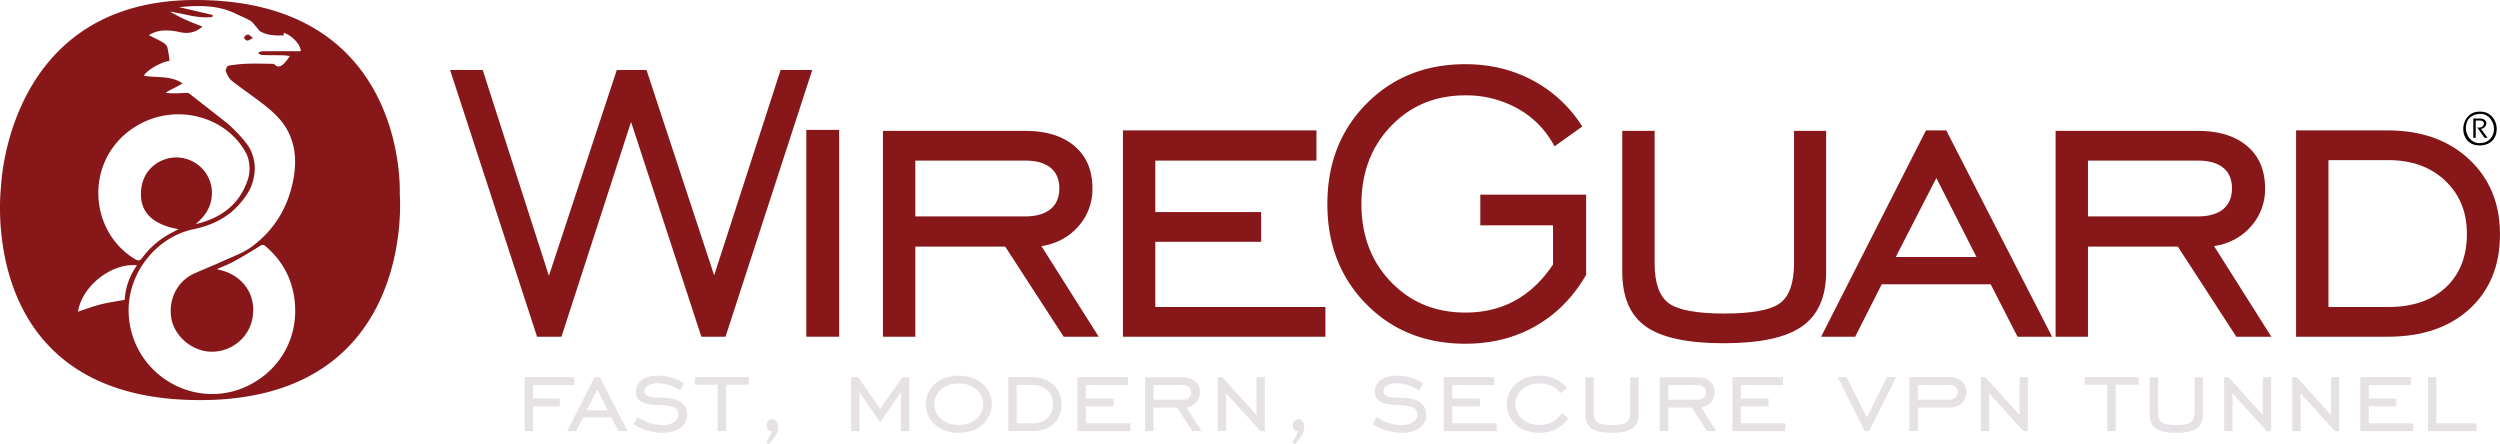 <?xml version="1.0" encoding="UTF-8"?>
<svg version="1.1" viewBox="0 0 1874.5 333.14" xmlns="http://www.w3.org/2000/svg"><defs><style>.a{fill:#88171a;}.b{fill:#E6E1E5;}</style></defs><title>wireguard</title><path class="a" transform="translate(-1.539)" d="m404.23 252.47-65.215-199.99h24.456l49.636 154.34 50.904-154.34h22.282l50.723 153.98 49.817-153.98h23.731l-65.034 199.99h-18.115l-52.715-161.04-52.172 161.04h-18.296z"/><path class="a" transform="translate(-1.539)" d="m606.1 252.47v-155.07h24.637v155.07h-24.637z"/><path class="a" transform="translate(-1.539)" d="m687.85 184.9v67.57h-24.274v-154.34h106.52q23.73 0 37.136 11.413 13.404 11.413 13.405 31.702a41.774 41.774 0 0 1-10.598 28.531q-10.597 12.05-27.625 14.764l42.933 67.932h-26.267l-43.839-67.57h-67.389zm0-22.644h82.243q12.5 0 19.112-5.435 6.61-5.435 6.612-15.579 0-10.143-6.612-15.488-6.615-5.342-19.112-5.344h-82.243v41.846z"/><path class="a" transform="translate(-1.539)" d="m843.52 252.47v-154.7h145.1v22.644h-120.83v38.585h79.345v22.282h-79.345v48.911h127.53v22.282h-151.81z"/><path class="a" transform="translate(-1.539)" d="m1166 198.31v-29.347h-54.527v-23.006h79.345v60.143q-14.495 24.999-37.77 38.313-23.28 13.315-52.806 13.315-44.929 0-74.182-29.619-29.257-29.618-29.256-75.087 0-45.65 29.347-75.269 29.347-29.618 74.091-29.618 27.716 0 50.542 12.137a98.119 98.119 0 0 1 37.136 34.6l-20.833 14.854a68.382 68.382 0 0 0-27.173-28.079 78.549 78.549 0 0 0-39.672-10.145q-33.694 0-55.795 23.097-22.104 23.096-22.101 58.421 0 35.325 22.101 58.331 22.099 23.008 55.795 23.006 21.012 0 37.408-9.058 16.393-9.056 28.351-26.992z"/><path class="a" transform="translate(-1.539)" d="m1217.9 98.133h24.274v99.09q0 22.282 10.507 30.071 10.504 7.791 41.665 7.79 31.338 0 41.846-7.79 10.504-7.786 10.507-30.071v-99.09h24.093v105.43q0 28.442-18.025 41.122-18.027 12.677-58.784 12.681-40.581 0-58.331-12.5-17.756-12.5-17.753-41.303v-105.43z"/><path class="a" transform="translate(-1.539)" d="m1367 252.47 78.62-154.7h15.217l79.345 154.7h-25.905l-20.108-39.31h-81.7l-19.927 39.31h-25.542zm55.976-59.78h60.505l-30.071-59.237z"/><path class="a" transform="translate(-1.539)" d="m1567.1 184.9v67.57h-24.274v-154.34h106.52q23.73 0 37.136 11.413 13.404 11.413 13.405 31.702a41.774 41.774 0 0 1-10.598 28.531q-10.597 12.05-27.625 14.764l42.933 67.932h-26.267l-43.839-67.57h-67.389zm0-22.644h82.243q12.5 0 19.112-5.435 6.61-5.435 6.612-15.579 0-10.143-6.612-15.488-6.615-5.342-19.112-5.344h-82.243v41.846z"/><path class="a" transform="translate(-1.539)" d="m1791.8 97.771q37.86 0 61.048 21.647 23.186 21.65 23.188 56.248 0 34.964-22.735 55.886-22.736 20.922-61.501 20.923h-68.657v-154.7h68.657zm0.362 22.282h-44.745v110.14h44.745q27.534 0 43.295-14.764 15.76-14.762 15.76-40.125 0-24.456-16.304-39.854-16.304-15.395-42.752-15.398z"/><path class="b" transform="translate(-1.539)" d="m401.21 304.63v18.614h-6.347v-40.448h37.37v5.92h-31.023v10.088h20.035v5.826h-20.035z"/><path class="b" transform="translate(-1.539)" d="m426.78 323.24 20.556-40.448h3.978l20.745 40.448h-6.773l-5.257-10.278h-21.361l-5.21 10.278h-6.678zm14.635-15.63h15.819l-7.862-15.488z"/><path class="b" transform="translate(-1.539)" d="m476.56 318.08 3.079-5.305a35.512 35.512 0 0 0 9.094 4.357 31.144 31.144 0 0 0 9.425 1.563 15.505 15.505 0 0 0 8.715-2.202 6.583 6.583 0 0 0 3.315-5.66 5.506 5.506 0 0 0-3.031-5.139q-3.031-1.681-9.567-1.871-11.036-0.142-15.156-2.558-4.121-2.416-4.121-8.004a9.785 9.785 0 0 1 4.523-8.383q4.523-3.173 12.149-3.173a35.061 35.061 0 0 1 10.112 1.468 37.803 37.803 0 0 1 9.449 4.357l-3.173 5.257a31.907 31.907 0 0 0-8.146-3.955 27.298 27.298 0 0 0-8.336-1.397 14.736 14.736 0 0 0-7.389 1.61 4.784 4.784 0 0 0-2.794 4.215 3.938 3.938 0 0 0 2.818 3.836q2.817 1.137 9.78 1.137 9.662 0 14.588 3.268 4.926 3.268 4.926 9.71a11.509 11.509 0 0 1-4.997 9.52q-4.997 3.789-12.954 3.789a41.784 41.784 0 0 1-11.675-1.681 40.763 40.763 0 0 1-10.633-4.76z"/><path class="b" transform="translate(-1.539)" d="m539.6 323.24v-34.812h-17.051v-5.636h40.448v5.636h-17.098v34.812h-6.299z"/><path class="b" transform="translate(-1.539)" d="m576.06 331.48a38.394 38.394 0 0 0 2.463-4.121 27.126 27.126 0 0 0 1.705-4.121h-0.379a3.004 3.004 0 0 1-2.439-1.208 4.718 4.718 0 0 1-0.971-3.055 4.83 4.83 0 0 1 1.16-3.339 3.738 3.738 0 0 1 2.913-1.303 3.786 3.786 0 0 1 3.221 1.728 7.9 7.9 0 0 1 1.231 4.665 11.548 11.548 0 0 1-1.8 5.707 34.646 34.646 0 0 1-5.352 6.702z"/><path class="b" transform="translate(-1.539)" d="m639.67 323.24v-40.448h5.257l16.577 23.682 16.577-23.682h5.257v40.448h-6.299v-29.081l-15.535 22.498-15.488-22.498v29.081h-6.347z"/><path class="b" transform="translate(-1.539)" d="m720.37 324.52q-10.799 0-17.761-6.11a20.39 20.39 0 0 1-0.024-30.668q6.938-6.038 17.785-6.039 10.941 0 17.88 6.015a20.442 20.442 0 0 1-0.024 30.715q-6.962 6.087-17.856 6.086zm0-5.92q8.099 0 13.214-4.381a14.671 14.671 0 0 0-0.024-22.285q-5.139-4.405-13.19-4.405-8.052 0-13.144 4.381a14.764 14.764 0 0 0 0 22.309q5.091 4.381 13.144 4.381z"/><path class="b" transform="translate(-1.539)" d="m775.46 282.79q9.899 0 15.961 5.66 6.062 5.66 6.062 14.706 0 9.141-5.944 14.611-5.945 5.471-16.08 5.471h-17.951v-40.448h17.951zm0.095 5.826h-11.699v28.797h11.699q7.199 0 11.32-3.86 4.121-3.86 4.121-10.491a13.686 13.686 0 0 0-4.263-10.42q-4.263-4.025-11.178-4.026z"/><path class="b" transform="translate(-1.539)" d="m809.41 323.24v-40.448h37.938v5.92h-31.591v10.088h20.745v5.826h-20.745v12.788h33.344v5.826h-39.69z"/><path class="b" transform="translate(-1.539)" d="m866.48 305.57v17.666h-6.347v-40.354h27.85q6.204 0 9.71 2.984a10.301 10.301 0 0 1 3.505 8.289 10.926 10.926 0 0 1-2.771 7.46 11.756 11.756 0 0 1-7.223 3.86l11.225 17.761h-6.868l-11.462-17.666h-17.619zm0-5.92h21.503a7.693 7.693 0 0 0 4.997-1.421 4.972 4.972 0 0 0 1.729-4.073 4.905 4.905 0 0 0-1.729-4.05 7.79 7.79 0 0 0-4.997-1.397h-21.503v10.941z"/><path class="b" transform="translate(-1.539)" d="m914.65 323.24v-40.448h3.315l25.718 28.418v-28.418h6.205v40.448h-3.315l-25.671-28.323v28.323h-6.252z"/><path class="b" transform="translate(-1.539)" d="m970.54 331.48a38.394 38.394 0 0 0 2.463-4.121 27.126 27.126 0 0 0 1.705-4.121h-0.379a3.004 3.004 0 0 1-2.439-1.208 4.718 4.718 0 0 1-0.971-3.055 4.83 4.83 0 0 1 1.16-3.339 3.738 3.738 0 0 1 2.913-1.303 3.786 3.786 0 0 1 3.221 1.728 7.9 7.9 0 0 1 1.231 4.665 11.548 11.548 0 0 1-1.8 5.707 34.646 34.646 0 0 1-5.352 6.702z"/><path class="b" transform="translate(-1.539)" d="m1030.7 318.08 3.079-5.305a35.512 35.512 0 0 0 9.094 4.357 31.144 31.144 0 0 0 9.425 1.563 15.505 15.505 0 0 0 8.715-2.202 6.583 6.583 0 0 0 3.315-5.66 5.506 5.506 0 0 0-3.031-5.139q-3.031-1.681-9.567-1.871-11.036-0.142-15.156-2.558-4.121-2.416-4.121-8.004a9.785 9.785 0 0 1 4.523-8.383q4.523-3.173 12.149-3.173a35.061 35.061 0 0 1 10.112 1.468 37.803 37.803 0 0 1 9.449 4.357l-3.173 5.257a31.907 31.907 0 0 0-8.146-3.955 27.298 27.298 0 0 0-8.336-1.397 14.736 14.736 0 0 0-7.389 1.61 4.784 4.784 0 0 0-2.794 4.215 3.938 3.938 0 0 0 2.818 3.836q2.817 1.137 9.78 1.137 9.662 0 14.588 3.268 4.926 3.268 4.926 9.71a11.509 11.509 0 0 1-4.997 9.52q-4.997 3.789-12.954 3.789a41.784 41.784 0 0 1-11.675-1.681 40.763 40.763 0 0 1-10.633-4.76z"/><path class="b" transform="translate(-1.539)" d="m1084.1 323.24v-40.448h37.938v5.92h-31.591v10.088h20.745v5.826h-20.745v12.788h33.344v5.826h-39.69z"/><path class="b" transform="translate(-1.539)" d="m1177.6 313.34a22.946 22.946 0 0 1-9.07 8.312 27.68 27.68 0 0 1-12.765 2.866q-10.657 0-17.548-6.039a20.531 20.531 0 0 1 0-30.691q6.891-6.086 17.548-6.086a28.416 28.416 0 0 1 12.03 2.487 21.89 21.89 0 0 1 8.715 7.033l-5.021 3.505a16.432 16.432 0 0 0-6.607-5.328 21.699 21.699 0 0 0-9.117-1.871 18.888 18.888 0 0 0-12.859 4.429 14.637 14.637 0 0 0 0.024 22.213 18.906 18.906 0 0 0 12.835 4.429 20.434 20.434 0 0 0 9.52-2.131 20.208 20.208 0 0 0 7.247-6.631z"/><path class="b" transform="translate(-1.539)" d="m1190.2 282.89h6.347v25.908q0 5.826 2.747 7.862 2.747 2.037 10.894 2.037 8.194 0 10.941-2.037 2.747-2.036 2.747-7.862v-25.908h6.299v27.565q0 7.436-4.712 10.751-4.714 3.315-15.37 3.315-10.61 0-15.251-3.268-4.642-3.268-4.642-10.799v-27.565z"/><path class="b" transform="translate(-1.539)" d="m1252.4 305.57v17.666h-6.347v-40.354h27.85q6.204 0 9.71 2.984a10.301 10.301 0 0 1 3.505 8.289 10.926 10.926 0 0 1-2.771 7.46 11.756 11.756 0 0 1-7.223 3.86l11.225 17.761h-6.868l-11.462-17.666h-17.619zm0-5.92h21.503a7.693 7.693 0 0 0 4.997-1.421 4.972 4.972 0 0 0 1.729-4.073 4.905 4.905 0 0 0-1.729-4.05 7.79 7.79 0 0 0-4.997-1.397h-21.503v10.941z"/><path class="b" transform="translate(-1.539)" d="m1300.5 323.24v-40.448h37.938v5.92h-31.591v10.088h20.745v5.826h-20.745v12.788h33.344v5.826h-39.69z"/><path class="b" transform="translate(-1.539)" d="m1403 323.24h-3.268l-20.319-40.448h6.726l15.204 30.265 14.967-30.265h6.962z"/><path class="b" transform="translate(-1.539)" d="m1439.6 305.57v17.666h-6.347v-40.448h29.413q6.252 0 9.733 2.96a10.32 10.32 0 0 1 3.481 8.312 10.819 10.819 0 0 1-3.458 8.289 12.805 12.805 0 0 1-9.094 3.221h-23.729zm0-5.92h23.066a7.61 7.61 0 0 0 4.949-1.421 5.689 5.689 0 0 0 0.071-8.099 7.072 7.072 0 0 0-4.736-1.421h-23.35v10.941z"/><path class="b" transform="translate(-1.539)" d="m1486.8 323.24v-40.448h3.315l25.718 28.418v-28.418h6.205v40.448h-3.315l-25.671-28.323v28.323h-6.252z"/><path class="b" transform="translate(-1.539)" d="m1581.6 323.24v-34.812h-17.051v-5.636h40.448v5.636h-17.098v34.812h-6.299z"/><path class="b" transform="translate(-1.539)" d="m1613.3 282.89h6.347v25.908q0 5.826 2.747 7.862 2.747 2.037 10.894 2.037 8.194 0 10.941-2.037 2.747-2.036 2.747-7.862v-25.908h6.299v27.565q0 7.436-4.712 10.751-4.714 3.315-15.37 3.315-10.61 0-15.251-3.268-4.642-3.268-4.642-10.799v-27.565z"/><path class="b" transform="translate(-1.539)" d="m1669.2 323.24v-40.448h3.315l25.718 28.418v-28.418h6.205v40.448h-3.315l-25.671-28.323v28.323h-6.252z"/><path class="b" transform="translate(-1.539)" d="m1720.3 323.24v-40.448h3.315l25.718 28.418v-28.418h6.205v40.448h-3.315l-25.671-28.323v28.323h-6.252z"/><path class="b" transform="translate(-1.539)" d="m1771.3 323.24v-40.448h37.938v5.92h-31.591v10.088h20.745v5.826h-20.745v12.788h33.344v5.826h-39.69z"/><path class="b" transform="translate(-1.539)" d="m1822 323.24v-40.448h6.347v34.623h30.028v5.826h-36.375z"/><path class="a" transform="translate(-1.539)" d="m301.28 145.56s6.94-145.56-153.04-145.56c-141.48 0-145.9 139.63-145.9 139.63s-20.811 160.37 149.16 160.37c163.02 0 149.78-154.44 149.78-154.44zm-197.8-50.863c30.017-18.364 68.366-7.14 82.735 20.476 2.723 5.234 3.069 13.291 1.345 18.782-5.955 18.956-20.014 29.587-39.312 34.103 5.689-4.871 10.218-10.394 11.659-18.025a26.402 26.402 0 0 0-4.543-20.956 26.76 26.76 0 0 0-30.811-9.389c-11.881 4.511-18.389 15.354-17.216 28.683 1.09 12.381 10.484 20.405 28.061 23.453-2.627 1.39-4.65 2.414-6.63 3.517a63.918 63.918 0 0 0-20.544 17.868c-1.784 2.408-3.01 2.602-5.727 0.941-35.338-21.61-37.609-75.844 0.982-99.453zm-26.449 133.53c-5.677 1.441-11.178 3.574-16.981 5.478 2.838-19.151 25.265-36.788 44.23-34.776a48.881 48.881 0 0 0-9.242 25.893c-6.302 1.161-12.241 1.941-18.007 3.405zm120.79-186.98c5.61 0.206 11.23 0.121 16.844 0.254a29.052 29.052 0 0 1 4.167 0.581 40.607 40.607 0 0 1-4.236 5.433c-2.007 1.87-4.274 3.699-7.166 0.856-0.696-0.684-2.339-0.527-3.549-0.543-5.582-0.073-11.172-0.252-16.746-0.041a104.04 104.04 0 0 0-14.425 1.473c-0.894 0.16-2.23 3.131-1.819 4.227 0.969 2.585 2.383 5.436 4.478 7.09 7.74 6.11 15.972 11.596 23.748 17.664 7.556 5.897 14.589 12.358 18.875 21.253 5.584 11.59 5.747 23.743 3.339 35.95-4.02 20.378-14.333 37.261-31.032 49.524-6.729 4.941-15.06 7.745-22.767 11.295-6.778 3.123-13.755 5.811-20.549 8.901-12.249 5.569-19.133 18.865-17.108 32.688 1.859 12.685 12.987 23.271 25.735 25.456 15.292 2.622 31.071-7.316 34.812-22.86 4.207-17.478-5.29-33.083-23.065-37.813-0.783-0.208-1.568-0.406-3.201-0.827 4.755-2.124 8.861-3.638 12.653-5.724q9.921-5.459 19.481-11.562c1.874-1.199 2.887-1.2 4.485 0.182 12.225 10.57 19.518 23.718 21.563 39.839 3.385 26.684-9.247 51.198-33.072 63.762-36.86 19.439-81.965-2.686-90.106-43.552-6.974-35.003 17.73-66.754 47.462-72.884 12.787-2.636 24.48-7.96 33.57-17.807 5.865-6.354 8.708-11.806 9.677-14.266a39.565 39.565 0 0 0 2.721-14.469 33.867 33.867 0 0 0-2.965-12.398c-3.104-7.075-14.995-18.33-17.939-20.704l-28-21.921c-0.988-0.813-2.099-0.754-4.508-0.59-2.861 0.194-10.175 0.599-13.331-0.228 2.553-1.932 9.513-4.745 12.502-7.007-9.073-6.13-19.43-3.916-28.941-5.746 2.199-4.096 13.081-10.39 19.27-11.091a91.533 91.533 0 0 0-1.688-10.281c-0.378-1.392-1.931-2.741-3.286-3.535-3.286-1.927-6.769-3.517-10.549-5.433a21.936 21.936 0 0 1 11.332-3.506 42.316 42.316 0 0 1 11.348 1.106c6.742 1.54 12.124 0.535 17.488-4.048-4.222-1.7-8.444-3.253-12.538-5.091a123.04 123.04 0 0 1-11.779-6.158c10.622 1.476 20.896 5.458 31.757 4.003q0.139-0.74 0.277-1.481c-8.119-1.89-16.239-3.78-25.229-5.872 15.04-1.377 29.042-1.604 42.301 4.854 3.731 1.817 7.635 3.321 11.211 5.397 1.744 1.012 2.919 3.008 4.35 4.559 1.137 1.232 2.05 2.884 3.446 3.626 5.3 2.818 11.134 2.929 17.078 2.788 0.044-0.677 0.086-1.311 0.131-1.993 5.982 1.869 12.715 8.768 12.704 13.806-9.691 0-19.374-0.037-29.056 0.054-1.035 0.01-2.063 0.766-3.094 1.175 0.98 0.571 1.943 1.599 2.942 1.636z"/><path class="a" transform="translate(-1.539)" d="m185.32 26.906a1.481 1.481 0 0 0-0.189 2.369 2.233 2.233 0 0 0 3.072 0.822c0.933-0.471 1.848-0.971 2.975-1.567-0.908-0.775-1.636-1.415-2.386-2.032-1.318-1.086-2.411-0.404-3.472 0.408z"/><g transform="translate(293.8 179.57)" stroke-width="1px"><path d="m1566.2-95.856h-1.24c-7.56 0.08-11.84 6.64-11.84 13 0 6.16 3.92 12.32 12.2 12.32h0.56c8.6-0.24 12.36-6.16 12.36-12.24v-0.72c-0.28-6.36-4.84-12.36-12.04-12.36zm-5.52 5.16v14.44h1.8v-12.96h3.4c1.88 0 2.8 1.16 2.8 2.32 0 1.4-1.36 3-3.8 3-0.36 0-0.84-0.08-1.28-0.16l5.44 7.8h2.36l-4.92-6.64c2.4-0.44 4-2.36 4-4.24 0-1.76-1.52-3.56-4.88-3.56zm-3.44 0.28c2.52-2.72 5.16-3.72 8.24-3.72h1.28c5.48 0.24 9.44 5.8 9.44 11.16 0 0.76-0.08 1.64-0.24 2.36-0.84 4.92-5.12 8.36-10.08 8.36-0.12 0-0.36 0.04-0.48 0.04-6.28 0-10.28-5.68-10.28-11.36 0-0.48 0.08-1.12 0.12-1.64 0 0 0.28-3.12 2-5.2z"/></g></svg>
